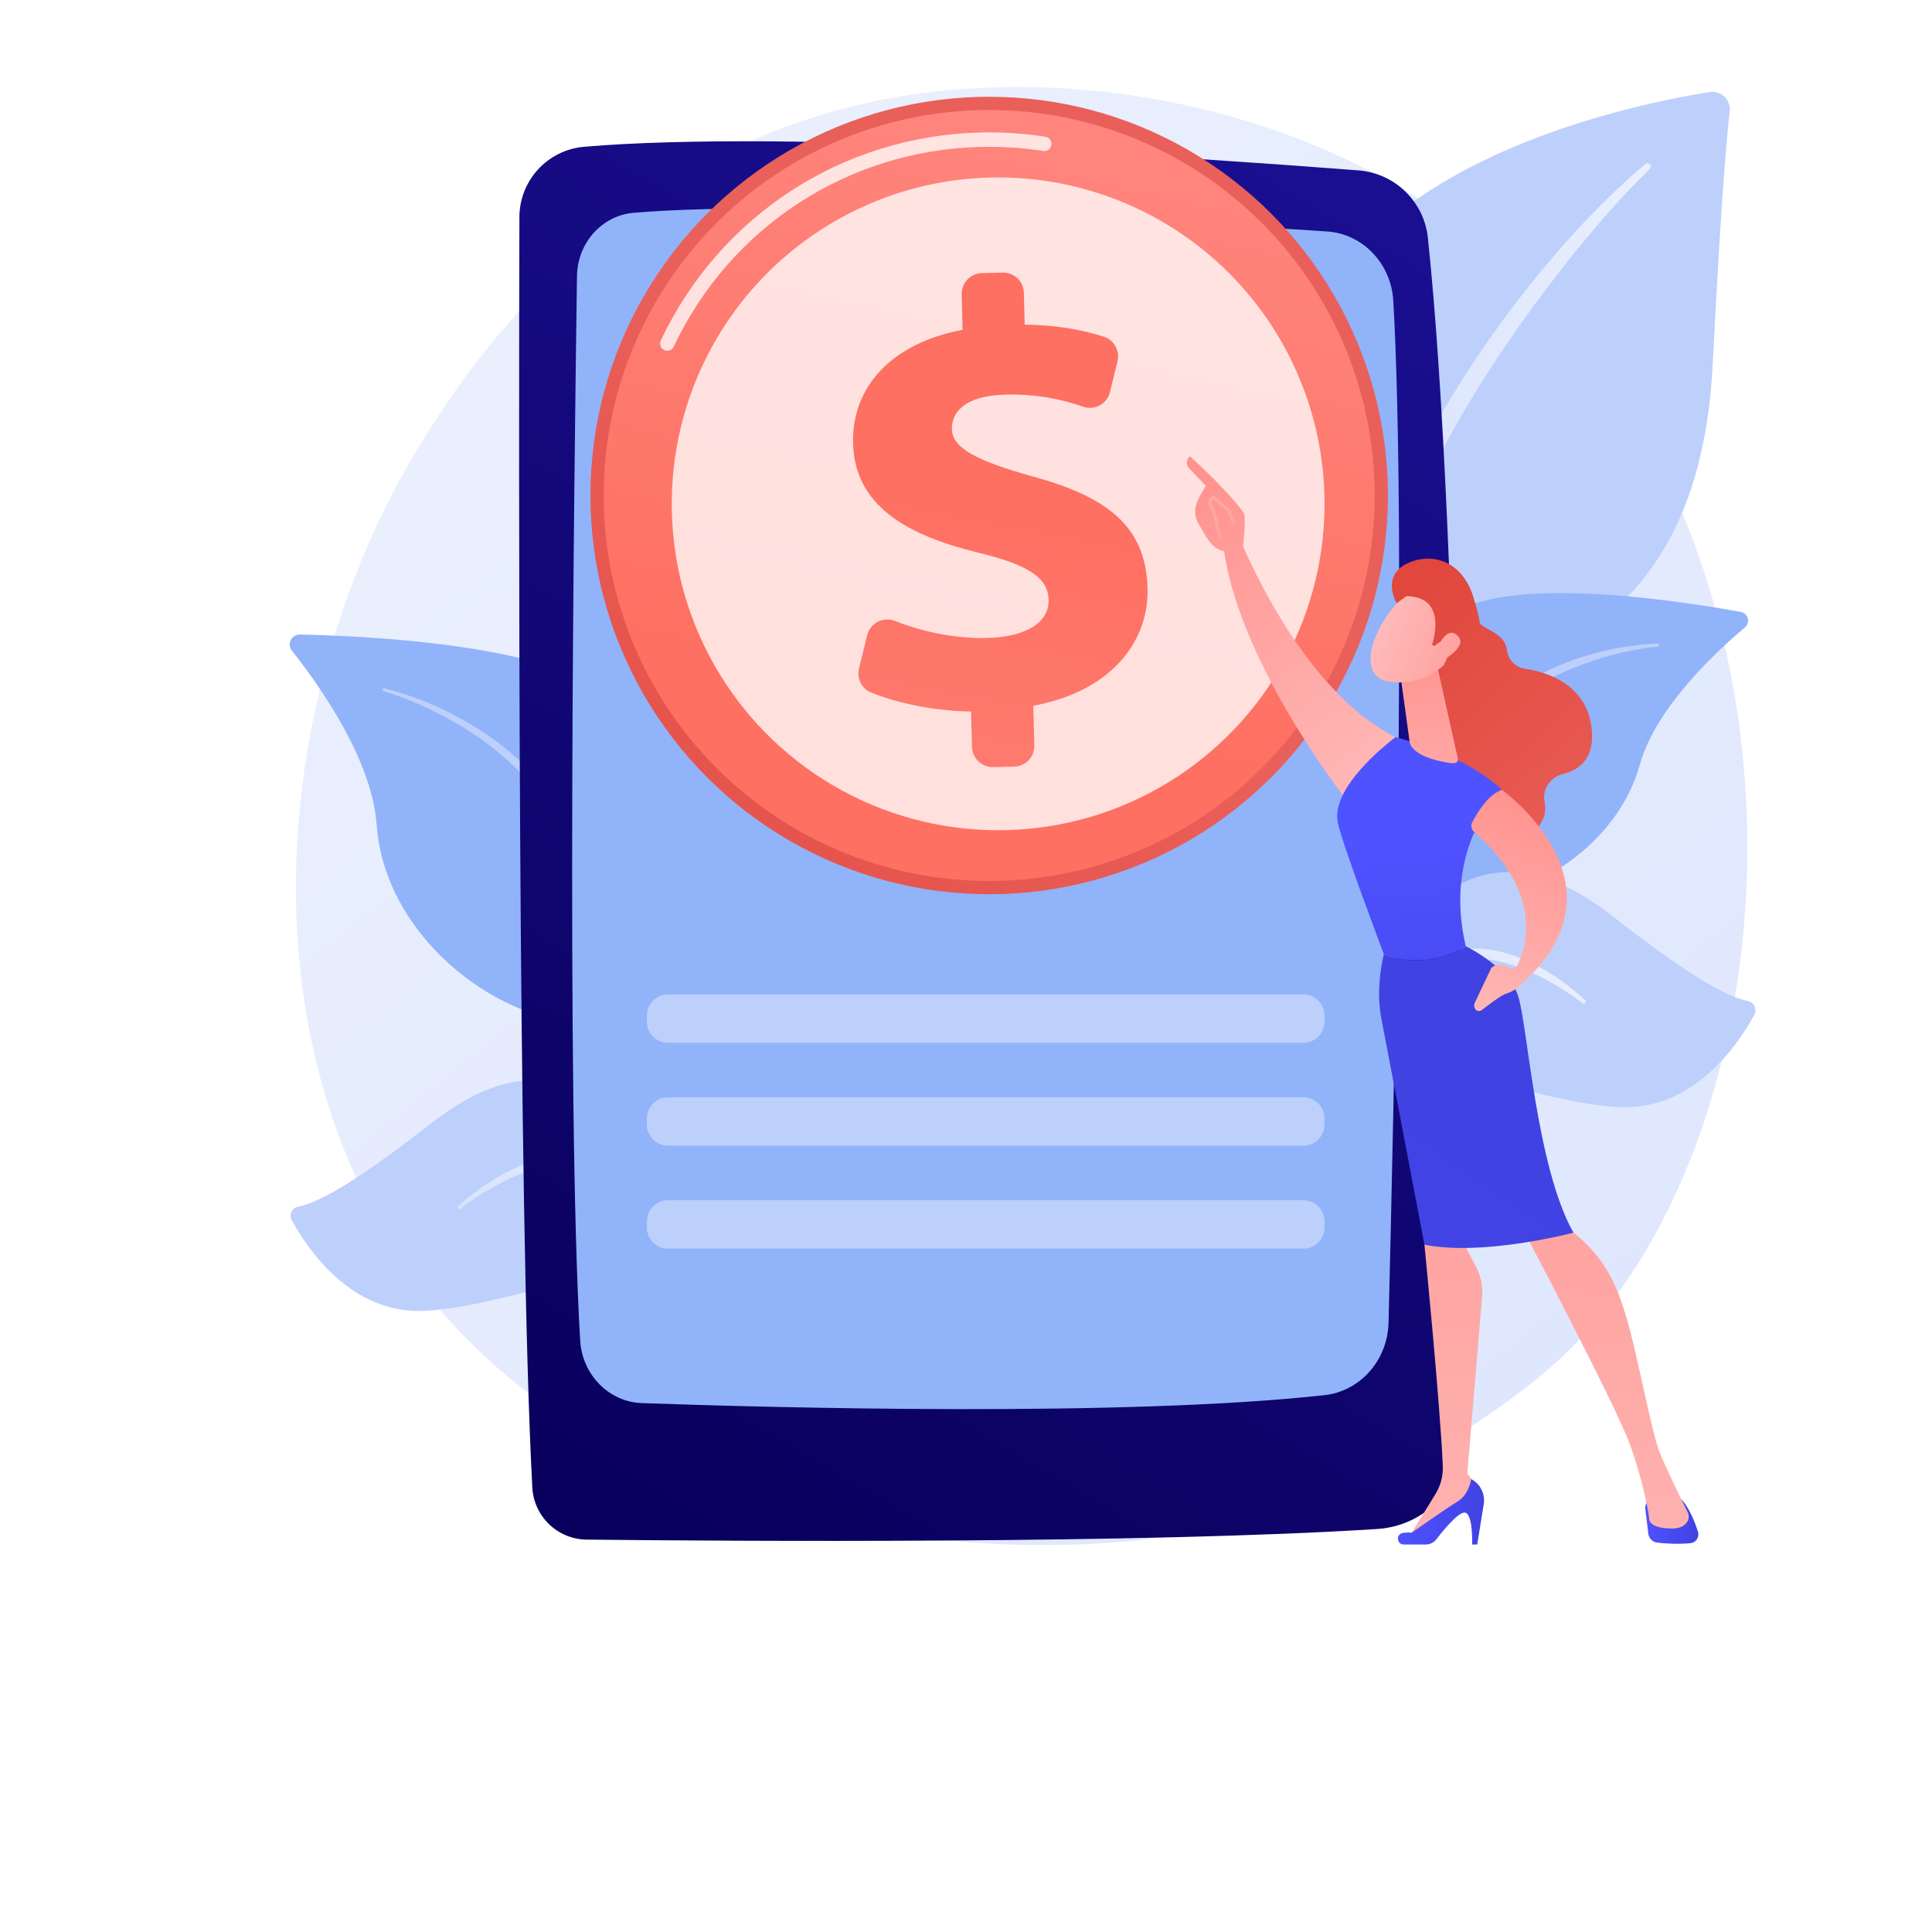 <?xml version="1.0" encoding="utf-8"?>
<!-- Generator: Adobe Illustrator 21.0.0, SVG Export Plug-In . SVG Version: 6.00 Build 0)  -->
<svg version="1.1" xmlns="http://www.w3.org/2000/svg" xmlns:xlink="http://www.w3.org/1999/xlink" x="0px" y="0px"
	 viewBox="0 0 3710 3710" style="enable-background:new 0 0 3710 3710;" xml:space="preserve">
<style type="text/css">
	.st0{fill:#FFFFFF;}
	.st1{fill:url(#SVGID_1_);}
	.st2{fill:#91B3FA;}
	.st3{fill:#BDD0FB;}
	.st4{fill:url(#SVGID_2_);}
	.st5{fill:url(#SVGID_3_);}
	.st6{fill:url(#SVGID_4_);}
	.st7{fill:url(#SVGID_5_);}
	.st8{fill:#1F5AA9;}
	.st9{fill:url(#SVGID_6_);}
	.st10{fill:url(#SVGID_7_);}
	.st11{opacity:0.78;fill:#FFFFFF;}
	.st12{fill:url(#SVGID_8_);}
	.st13{fill:url(#SVGID_9_);}
	.st14{fill:url(#SVGID_10_);}
	.st15{fill:url(#SVGID_11_);}
	.st16{fill:url(#SVGID_12_);}
	.st17{fill:url(#SVGID_13_);}
	.st18{fill:url(#SVGID_14_);}
	.st19{fill:url(#SVGID_15_);}
	.st20{fill:url(#SVGID_16_);}
	.st21{fill:url(#SVGID_17_);}
	.st22{fill:url(#SVGID_18_);}
	.st23{fill:url(#SVGID_19_);}
	.st24{fill:url(#SVGID_20_);}
	.st25{fill:url(#SVGID_21_);}
	.st26{fill:url(#SVGID_22_);}
	.st27{fill:url(#SVGID_23_);}
</style>
<g id="Background">
	<g>
		<g>
			<rect class="st0" width="3710" height="3710"/>
		</g>
	</g>
</g>
<g id="Illustration">
	<g>
		<linearGradient id="SVGID_1_" gradientUnits="userSpaceOnUse" x1="3717.686" y1="3793.491" x2="1226.211" y2="699.236">
			<stop  offset="0" style="stop-color:#DAE3FE"/>
			<stop  offset="1" style="stop-color:#E9EFFD"/>
		</linearGradient>
		<path class="st1" d="M3032.3,2573.2c-57.2,60.2-111.4,99.1-154.2,129.8c-502.9,360.8-1097.9,255.7-1224.4,230
			c-186.8-37.9-547.7-111.2-808.7-418.2C450.1,2050.5,511.6,1318.9,817.9,836c56-88.3,351.9-578.6,953.4-657.2
			c364-47.6,788.3,48.4,1095.6,305.8C3511.9,1025,3465.9,2116.7,3032.3,2573.2z"/>
		<g>
			<g>
				<path class="st2" d="M1212.8,2258.5c10.6,111.6,35.6,259.1,65.6,386.2h18.8c-38.8-153.4-74.5-363.5-64-605.7
					c10.6-244.2,70.4-540.7-41.1-682.4c-92.8-117.9-486.7-135.5-616.2-138.1c-16.2-0.3-25.4,18.3-15.4,31
					c49.7,62.5,153.6,207.2,162.7,333.5c11.9,166.5,141.4,297.3,270,351.7S1191.1,2030.7,1212.8,2258.5z"/>
				<path class="st3" d="M737.8,1321.6c79.7,20.2,155,56.6,221,106.3c33,24.8,63,53.9,88.8,86.4c25.5,32.7,47,68.9,61.9,107.8
					l5.5,14.6c1.8,4.9,3.2,9.9,4.7,14.9c1.5,5,3.1,10,4.4,14.9l3.9,14.8c5.3,19.7,10.5,39.5,15.5,59.3c10,39.6,19.5,79.3,28.3,119.2
					c17.6,79.8,32.8,160.1,43,241.3c0.2,1.9-1.1,3.7-3.1,4c-1.9,0.2-3.6-1-3.9-2.9l0-0.1c-7.3-40-15.3-79.9-24.1-119.7
					c-8.6-39.8-17.7-79.5-27.2-119l-14.5-59.3l-15.2-59.1c-5-19.7-10.3-39.4-15.6-59l-4-14.7c-1.3-4.9-2.9-9.6-4.3-14.4
					c-1.5-4.8-2.8-9.6-4.5-14.3l-5.2-14c-14-37.4-34.6-72.1-58.6-104c-12.4-15.7-25.3-31.1-39.7-45.1l-5.3-5.4l-5.5-5.2
					c-3.7-3.4-7.3-6.9-11-10.3c-7.6-6.6-15.1-13.3-23.1-19.4c-31.3-25.3-65.7-46.8-101.5-65.6c-35.8-18.8-73.4-34.7-112-46.4
					l-0.2-0.1c-1.5-0.5-2.4-2.1-1.9-3.6C734.8,1322.1,736.4,1321.2,737.8,1321.6z"/>
			</g>
			<g>
				<path class="st3" d="M1289.4,2486c67.4,98.9,58.7,154.2,60.8,201.1c0.4,8.3,0.8,20.1,1.8,34h18.4c-3.8-19.1-6.4-38.3-7.4-57.2
					c-6.6-129.4-35.8-350.4-147.4-482.6c-111.6-132.2-233.9-144.2-387.9-24.1c-128.4,100.1-208.4,150.7-255.4,160
					c-11.6,2.3-17.6,15.5-11.9,25.9c30.1,55.5,115.3,182.9,258.2,173.9C1001,2505.7,1222,2387.1,1289.4,2486z"/>
				<linearGradient id="SVGID_2_" gradientUnits="userSpaceOnUse" x1="878.971" y1="2376.142" x2="1344.647" y2="2376.142">
					<stop  offset="0" style="stop-color:#DAE3FE"/>
					<stop  offset="1" style="stop-color:#E9EFFD"/>
				</linearGradient>
				<path class="st4" d="M879.9,2316.5c10.1-9.6,20.8-18.3,31.8-26.6c11-8.3,22.4-16.3,34.2-23.5c23.6-14.6,48.7-27,75.5-35.5
					c13.4-4.2,27.2-7.5,41.3-9.3c14.1-1.7,28.5-1.9,42.9-0.2c3.6,0.6,7.2,0.9,10.7,1.7c3.5,0.8,7.1,1.5,10.5,2.5l20.1,6.2l19.7,7.6
					l19.1,9.2c25,13.2,47.6,31,66.4,51.9c19,20.9,33.8,45,46,69.9l4.6,9.4c1.6,3.1,2.7,6.4,4.1,9.6c2.6,6.4,5.4,12.8,7.8,19.3
					l6.8,19.6c2.4,6.5,3.9,13.2,5.9,19.9c7.6,26.5,12.9,53.6,17.5,80.7c0.3,1.5-0.8,2.9-2.3,3.2c-1.4,0.2-2.8-0.7-3.2-2.1l0-0.1
					c-6.4-26.5-12.6-53.1-21.4-78.8c-4-13-9.1-25.5-13.8-38.2c-2.5-6.3-5.4-12.4-8.1-18.5c-1.4-3.1-2.6-6.2-4.2-9.2l-4.7-8.9
					c-12.4-23.8-27.5-46.2-45.6-65.7c-18-19.5-39.5-35.7-62.9-48l-18-8.5l-18.6-7.1l-19.1-5.8c-3.2-0.9-6.3-1.5-9.4-2.3
					c-3.1-0.7-6.4-1-9.6-1.6c-12.8-1.7-26-1.6-39-0.1c-13.1,1.4-26.1,4.1-38.9,7.9c-25.6,7.5-50.3,18.6-74,31.5
					c-11.8,6.6-23.5,13.4-34.9,20.9c-11.3,7.4-22.5,15.3-33.2,23.5l-0.1,0.1c-1.3,1-3.1,0.7-4-0.5
					C878.7,2319.2,878.8,2317.5,879.9,2316.5z"/>
			</g>
		</g>
		<g>
			<g>
				<path class="st3" d="M2618.2,1792.7c0,0,1.4-354.6,167.2-445c165.9-90.3,477.9-141,503.6-649.6c15.1-297.7,26-427.8,32.5-484.4
					c2.5-22.1-16.7-40.5-38.6-37c-155.4,24.8-660.9,130.8-775.7,470.7C2371.2,1050.3,2618.2,1792.7,2618.2,1792.7z"/>
				<linearGradient id="SVGID_3_" gradientUnits="userSpaceOnUse" x1="2578.757" y1="999.263" x2="3170.296" y2="999.263">
					<stop  offset="0" style="stop-color:#DAE3FE"/>
					<stop  offset="1" style="stop-color:#E9EFFD"/>
				</linearGradient>
				<path class="st5" d="M3159.5,314.9c-173.9,146.6-377.5,409.1-489.5,674c-14.6,43.8-56.5,136.6-78.2,302.9
					c-19.1,138.7-15.6,285.9,0.2,383.7c1,6.2,6.8,10.4,13,9.4c10.6-1.7,9.5-13.1,9.4-12.8c-16.5-166.8-2-373.5,51.5-558.9
					c68.1-227.5,212-446,359.6-630.6l15.2-18.2c114.3-138.7,137.5-139.1,127.5-149.2C3165.8,312.9,3162,312.8,3159.5,314.9z"/>
			</g>
			<g>
				<path class="st2" d="M2341.2,2511.7c-22.1,10.8,209.2-280,281.6-736.7c34.1-215.2,34.6-484.9,157.2-588.8
					c102-86.5,449.2-31.9,562.8-11.1c14.2,2.6,19,20.5,7.9,29.8c-54.5,45.8-171,153.7-201.4,262.4
					c-40,143.4-176.3,234.5-298.3,259.2c-122,24.7-189.9,48.6-249.3,243.8C2542.2,2165.5,2404,2480.9,2341.2,2511.7z"/>
				<path class="st3" d="M3183,1235.7c-144.9,6.1-300.5,72.2-379.5,196.2l-7.5,11.8c-17.2,27.7-114.8,225-168.9,388.5
					c-0.7,2,0.4,4.2,2.5,4.9c3.5,1.1,5.2-2.7,4.9-2.3c37.7-92.4,92-209.5,135.1-297.1c46.3-95.6,78.7-160.3,184.3-222.3
					c117.6-66.8,229.9-73.6,229.5-73.6c1.7-0.2,3-1.7,2.8-3.4C3186.1,1236.8,3184.7,1235.6,3183,1235.7z"/>
			</g>
			<g>
				<path class="st3" d="M2470.7,2550c-13.1,6.9,73.8-142.8,80.5-274.6c6.7-131.9,36.4-356.9,150.1-491.6
					c113.7-134.6,238.2-146.9,395.2-24.5c130.8,102,212.3,153.5,260.2,163c11.8,2.4,17.9,15.7,12.1,26.4
					c-30.7,56.5-117.4,186.3-263.1,177.1c-185.8-11.7-410.9-132.4-479.5-31.7c-68.6,100.7-59.8,157.1-61.9,204.9
					C2562.2,2346.7,2557.5,2504.2,2470.7,2550z"/>
				<linearGradient id="SVGID_4_" gradientUnits="userSpaceOnUse" x1="2569.245" y1="1981.561" x2="3044.904" y2="1981.561">
					<stop  offset="0" style="stop-color:#DAE3FE"/>
					<stop  offset="1" style="stop-color:#E9EFFD"/>
				</linearGradient>
				<path class="st6" d="M3043.8,1920.9c-56.9-54.6-149.6-108.2-230.6-98.2c-105.4,17-175.6,87.4-213.9,192.1
					c-15,44.5-21.1,68.2-30,122.8c-0.7,4.4,5.7,5.7,6.8,1.4c6.4-25.6,12.8-52.4,22.4-80.2c55.6-179,174.1-203.1,178.8-206.7
					c9,0.9,63.3-39.8,192.3,29.6c24.1,13.1,47.5,28.1,69.5,44.6l0.1,0.1c1.6,1.2,3.9,0.9,5-0.7
					C3045.3,1924.2,3045.1,1922.1,3043.8,1920.9z"/>
			</g>
		</g>
		<g>
			<g>
				<linearGradient id="SVGID_5_" gradientUnits="userSpaceOnUse" x1="1147.161" y1="2891.008" x2="2628.78" y2="353.021">
					<stop  offset="0" style="stop-color:#09005D"/>
					<stop  offset="1" style="stop-color:#1A0F91"/>
				</linearGradient>
				<path class="st7" d="M1121.4,281.9c-70.1,6.1-123.8,64.8-124,135.1c-1.2,430.2-3.2,1914.3,24.8,2439.5
					c3,55.6,48.6,99.4,104.3,100c275.6,3,1068.4,8.4,1518.4-20.4c93.7-6,166.7-83.6,166.6-177.6c-0.5-451.6-7.8-1721.5-69.6-2302
					c-7.4-69.5-63.3-123.8-133-129.3C2308.3,304,1510,248.1,1121.4,281.9z"/>
				<path class="st2" d="M1108,529.8c-5.4,368-20.8,1592.3,6.1,2044.2c3.9,66,55.2,118.2,118.6,120.4
					c260.8,9.1,929.7,26.7,1310.8-15.3c68.6-7.6,121.1-67,122.9-139.1c9.5-375.6,35.3-1515.9,9.1-1962.7
					c-4.2-71.3-58.6-128.2-126.9-132.8c-282.4-19-1007.6-62.9-1331.7-35.9C1156.1,413.8,1109,466.1,1108,529.8z"/>
				<path class="st8" d="M1738.2,345.9c0.2,10.2,8.3,18.4,18.5,18.7c50.2,1.5,191.6,5.9,254.8,8.1c12.5,0.4,22-11,19.4-23.1
					c-0.2-0.4-1.8-16-17.8-17.1c-42.7-3-171.7-11-256.9-6.1C1738.6,327.4,1737.6,347.3,1738.2,345.9z"/>
			</g>
		</g>
		<g>
			
				<linearGradient id="SVGID_6_" gradientUnits="userSpaceOnUse" x1="2630.395" y1="2226.806" x2="3657.47" y2="1034.667" gradientTransform="matrix(1 -2.560000e-02 2.560000e-02 1 -1803.436 35.343)">
				<stop  offset="0" style="stop-color:#E1473D"/>
				<stop  offset="1" style="stop-color:#E9605A"/>
			</linearGradient>
			<circle class="st9" cx="1899.5" cy="951.5" r="765.7"/>
			<linearGradient id="SVGID_7_" gradientUnits="userSpaceOnUse" x1="2199.148" y1="-416.275" x2="1811.024" y2="1355.59">
				<stop  offset="0" style="stop-color:#FF928E"/>
				<stop  offset="1" style="stop-color:#FE7062"/>
			</linearGradient>
			<circle class="st10" cx="1899.5" cy="951.5" r="740.3"/>
			<path class="st11" d="M1281.8,673.5c-2.1,0.1-4.2-0.4-6.3-1.3c-6.9-3.3-9.8-11.5-6.6-18.4c113.3-239.5,348.1-392.5,612.7-399.3
				c42.2-1.1,84.6,1.6,126,8.1c7.5,1.2,12.7,8.2,11.5,15.8c-1.2,7.5-8.2,12.7-15.8,11.5c-39.7-6.2-80.5-8.8-121-7.8
				c-254.2,6.5-479.7,153.4-588.5,383.4C1291.6,670.5,1286.8,673.4,1281.8,673.5z"/>
			
				<ellipse transform="matrix(1 -2.558775e-02 2.558775e-02 1 -24.12 49.345)" class="st11" cx="1916.1" cy="967.2" rx="626.6" ry="626.6"/>
			<g>
				
					<linearGradient id="SVGID_8_" gradientUnits="userSpaceOnUse" x1="3354.481" y1="2641.344" x2="3698.713" y2="1048.427" gradientTransform="matrix(1 -2.560000e-02 2.560000e-02 1 -1803.436 35.343)">
					<stop  offset="0" style="stop-color:#FF928E"/>
					<stop  offset="1" style="stop-color:#FE7062"/>
				</linearGradient>
				<path class="st12" d="M1866.5,1434.4l-1.7-68.1c-71.1-1-141.8-16-192.3-36.6c-18-7.3-27.6-27.1-23-46l15.7-63.9
					c5.8-23.4,30.8-36.1,53.3-27.4c50,19.5,111.6,34.3,177.5,32.7c68.4-1.8,118.9-26.3,117.6-73.8c-1.1-42.9-41.2-67.4-136.9-90.5
					c-136.6-33.6-235.6-90.3-238.6-209.7c-2.8-107.9,74-192.2,210.3-217.7l-1.7-68.2c-0.6-21.9,16.8-40.2,38.7-40.7l40-1
					c21.9-0.6,40.2,16.8,40.7,38.7l1.6,61.2c65.8,0.9,113.9,11,152.3,23.3c19.6,6.3,30.8,27,25.9,47.1l-14.4,59.1
					c-5.6,22.8-29.4,35.8-51.6,28.1c-35.3-12.3-85.1-24.8-149.3-23.2c-81.2,2.1-103.5,36.3-102.7,66.5
					c0.9,37.1,50.3,61.4,156.7,91.1c151.9,41.4,216.1,102.4,219,214.9c2.6,103.2-71.5,197.9-219.4,224.9l2,76.3
					c0.6,21.9-16.8,40.2-38.7,40.7l-40,1C1885.3,1473.6,1867.1,1456.3,1866.5,1434.4z"/>
			</g>
		</g>
		<g>
			<linearGradient id="SVGID_9_" gradientUnits="userSpaceOnUse" x1="2661.763" y1="1163.984" x2="3107.26" y2="1673.605">
				<stop  offset="0" style="stop-color:#E1473D"/>
				<stop  offset="1" style="stop-color:#E9605A"/>
			</linearGradient>
			<path class="st13" d="M2790.2,1149.1c0,0,40.6,19.8,48.1,42.5c6,18.2,50.9,20.6,55.3,56.4c2.3,18.5,16,33.3,34.4,36.1
				c45.9,7,116.6,30.9,127.9,110.5c8.6,60.8-22.4,83.9-54.9,91.8c-23.9,5.9-39.8,29.1-34.9,53.2c4.6,23.1-2.3,49.9-42.4,71
				c-89.8,47.4-179.5-112.3-179.5-112.3l-18.4-278.8L2790.2,1149.1z"/>
			<linearGradient id="SVGID_10_" gradientUnits="userSpaceOnUse" x1="2676.056" y1="1546.425" x2="2271.057" y2="925.426">
				<stop  offset="0" style="stop-color:#FEBBBA"/>
				<stop  offset="1" style="stop-color:#FF928E"/>
			</linearGradient>
			<path class="st14" d="M2367.4,1002.1c0,0,115.6,315,312.5,413.5c0,0-65.5,106.9-99.7,113.4c0,0-210.4-269.2-231.8-489.8
				L2367.4,1002.1z"/>
			<linearGradient id="SVGID_11_" gradientUnits="userSpaceOnUse" x1="3159.231" y1="2921.727" x2="3261.412" y2="2921.727">
				<stop  offset="0" style="stop-color:#4F52FF"/>
				<stop  offset="1" style="stop-color:#4042E2"/>
			</linearGradient>
			<path class="st15" d="M3159.4,2897.2l5.8,47.8c1.1,9.1,8.2,16.2,17.3,17.3c15.3,1.7,39.9,3.5,63.9,1
				c10.6-1.1,17.4-11.8,14.2-21.9c-5.9-18.4-16.6-46.1-32.1-62.4h-53C3165.8,2878.9,3158.2,2887.5,3159.4,2897.2z"/>
			<linearGradient id="SVGID_12_" gradientUnits="userSpaceOnUse" x1="2727.465" y1="3324.672" x2="2874.51" y2="1606.078">
				<stop  offset="0" style="stop-color:#FEBBBA"/>
				<stop  offset="1" style="stop-color:#FF928E"/>
			</linearGradient>
			<path class="st16" d="M2744.2,2337.5l-8.9,52.6c0,0,30,303.4,35.3,424.8c0.8,19-4.1,37.8-14.1,54.1l-52.1,84.6l132.4-78.1
				l2.6-16.2l-21.7-29.8l28.4-339.9c1.7-20-2.5-40-11.9-57.7l-27.4-51.4L2744.2,2337.5z"/>
			<linearGradient id="SVGID_13_" gradientUnits="userSpaceOnUse" x1="2684.508" y1="2903.072" x2="2849.845" y2="2903.072">
				<stop  offset="0" style="stop-color:#4F52FF"/>
				<stop  offset="1" style="stop-color:#4042E2"/>
			</linearGradient>
			<path class="st17" d="M2695.7,2965.9h42.2c7.9,0,15.4-3.6,20.2-9.9c13.2-17.1,40.5-50.5,53.5-51.4c17.6-1.2,15.3,61.3,15.3,61.3
				h9.8l12.5-77.6c3.1-19.5-6.6-38.9-24.1-48l0,0c0,0-4,29.7-25.8,42.8c-21.8,13.1-88.6,60.2-88.6,60.2s-8.2-1.2-17.2,0.5
				C2680.3,2946.1,2682.1,2965.9,2695.7,2965.9z"/>
			<linearGradient id="SVGID_14_" gradientUnits="userSpaceOnUse" x1="3023.256" y1="3350.244" x2="3170.34" y2="1631.198">
				<stop  offset="0" style="stop-color:#FEBBBA"/>
				<stop  offset="1" style="stop-color:#FF928E"/>
			</linearGradient>
			<path class="st18" d="M2925.6,2362.5c0,0,175.5,332.9,203.4,408.9c27.9,76,37.7,139.4,38,145.4c0.6,9.4,12.3,18.4,44.4,18.4
				c16.6,0,24.7-6.7,28.7-13.1c3.4-5.5,3.6-12.4,0.7-18.2c-10.2-20.5-42.4-86.2-54.3-116c-14.2-35.6-44.9-196.7-61.7-252.7
				c-16.8-56-35.8-116.8-109-172.8C3015.9,2362.5,2965.6,2313.3,2925.6,2362.5z"/>
			<linearGradient id="SVGID_15_" gradientUnits="userSpaceOnUse" x1="2731.097" y1="1591.576" x2="2804.624" y2="2273.738">
				<stop  offset="0" style="stop-color:#4F52FF"/>
				<stop  offset="1" style="stop-color:#4042E2"/>
			</linearGradient>
			<path class="st19" d="M2814.7,1817c-45.3-191.8,69.4-300.3,69.4-300.3c-72.4-69.5-204.2-101.1-204.2-101.1s-125.8,92-110.9,164
				c8.7,42.2,88.4,252.7,88.4,252.7S2731.1,1867.2,2814.7,1817z"/>
			<linearGradient id="SVGID_16_" gradientUnits="userSpaceOnUse" x1="1608.228" y1="3873.525" x2="2803.092" y2="2152.111">
				<stop  offset="0" style="stop-color:#4F52FF"/>
				<stop  offset="1" style="stop-color:#4042E2"/>
			</linearGradient>
			<path class="st20" d="M2915.1,1912c-18.4-55.5-100.4-95-100.4-95c-83.6,50.2-157.3,15.3-157.3,15.3s-16.5,63.2-5.1,121.9
				c11.4,58.7,83,435.9,83,435.9c112.7,22.8,286.2-23,286.2-23C2949.6,2239.7,2933.5,1967.5,2915.1,1912z"/>
			<linearGradient id="SVGID_17_" gradientUnits="userSpaceOnUse" x1="2794.052" y1="1707.985" x2="2719.802" y2="1221.987">
				<stop  offset="0" style="stop-color:#FEBBBA"/>
				<stop  offset="1" style="stop-color:#FF928E"/>
			</linearGradient>
			<path class="st21" d="M2762.1,1288.8l36.8,165.3c3.5,14.6-9.8,12.2-24.5,9.4c-24.1-4.5-55.2-13.9-65.6-32.7
				c-1.1-1.9-1.6-4.1-1.9-6.2l-15.8-114.6c-1.3-9.1,3.7-17.9,12.1-21.6l30.5-13.5C2745.5,1269.7,2759.1,1276.4,2762.1,1288.8z"/>
			<linearGradient id="SVGID_18_" gradientUnits="userSpaceOnUse" x1="2806.247" y1="1977.799" x2="2964.871" y2="1535.677">
				<stop  offset="0" style="stop-color:#FEBBBA"/>
				<stop  offset="1" style="stop-color:#FF928E"/>
			</linearGradient>
			<path class="st22" d="M2884.1,1516.7c0,0,256.9,183.8,32.9,376.9c0,0-8.5,9.7-25.3,14.7c-8.5,2.5-33.6,21.5-46.3,31.4
				c-4.1,3.2-10,2.1-12.8-2.3l0,0c-2.2-3.4-2.4-7.7-0.7-11.4l31.8-67.3c8.8-8.2,22.4-8.8,31.9-1.4l0,0c6.1,4.8,15,2.8,18.4-4.2
				c17.3-35.3,50-139-83.8-256.2c-5-4.4-6.3-11.7-3.2-17.6C2836.3,1561.3,2857.8,1525.4,2884.1,1516.7z"/>
			<g>
				<linearGradient id="SVGID_19_" gradientUnits="userSpaceOnUse" x1="2648.866" y1="1200.035" x2="2901.99" y2="1291.16">
					<stop  offset="0" style="stop-color:#FEBBBA"/>
					<stop  offset="1" style="stop-color:#FF928E"/>
				</linearGradient>
				<path class="st23" d="M2719,1131.4c0,0-43.6,18.4-73.2,81.4c-29.6,63-7.5,92.1,20.3,96.1c27.8,4,69.4,3.4,113.4-37.3
					C2823.4,1230.9,2775.6,1109.6,2719,1131.4z"/>
				<linearGradient id="SVGID_20_" gradientUnits="userSpaceOnUse" x1="2718.247" y1="1114.607" x2="3163.746" y2="1624.23">
					<stop  offset="0" style="stop-color:#E1473D"/>
					<stop  offset="1" style="stop-color:#E9605A"/>
				</linearGradient>
				<path class="st24" d="M2749.8,1238c0,0,32.9-92.2-48.8-93.2l-19.2,13.4c0,0-30-51.1,19.2-75.5c49.2-24.4,106.8-4.2,127.7,62
					c20.9,66.3,24.5,110.7-10.3,142.4c-34.8,31.7-49.2-4.2-49.2-4.2s19-29.7,11.2-45.5c-7.7-15.9-25.5,3.3-25.5,3.3L2749.8,1238z"/>
				<linearGradient id="SVGID_21_" gradientUnits="userSpaceOnUse" x1="2649.72" y1="1197.664" x2="2902.844" y2="1288.789">
					<stop  offset="0" style="stop-color:#FEBBBA"/>
					<stop  offset="1" style="stop-color:#FF928E"/>
				</linearGradient>
				<path class="st25" d="M2759,1248.2c0,0,16.6-47.5,38.8-28.6c22.2,18.9-18,43.9-33.8,51.9L2759,1248.2z"/>
			</g>
			<g>
				<linearGradient id="SVGID_22_" gradientUnits="userSpaceOnUse" x1="2695.405" y1="1533.807" x2="2290.407" y2="912.81">
					<stop  offset="0" style="stop-color:#FEBBBA"/>
					<stop  offset="1" style="stop-color:#FF928E"/>
				</linearGradient>
				<path class="st26" d="M2356.3,1059.4c-1.8,5.6,18.7,14.1,30.7-8.8c0.4-11,7.1-58.1,0.5-67c-35-47.7-102.8-107.4-102.8-107.4
					c-11.5,11.3-2,22.4-2,22.4l32.9,34.3c-6.9,12.4-15.3,22.9-19.2,38c-3,11.4-1.2,23.6,4.6,33.9c5.8,10.4,13.6,23.9,21.1,34.5
					C2336.2,1059.3,2356.3,1059.4,2356.3,1059.4z"/>
				<linearGradient id="SVGID_23_" gradientUnits="userSpaceOnUse" x1="2605.299" y1="531.541" x2="2094.013" y2="1422.496">
					<stop  offset="0" style="stop-color:#FEBBBA"/>
					<stop  offset="1" style="stop-color:#FF928E"/>
				</linearGradient>
				<path class="st27" d="M2339.7,1036c-2.5-13.8-10-51.5-15.3-60c-3.6-5.9-4.8-10.9-3.6-15.1c1-3.6,3.6-6.3,7.9-8.5l1.8-0.9
					l32.1,27.2l9.7,26l-5.7,2.1l-9.1-24.5l-27.7-23.5c-1.6,1.1-2.6,2.3-3,3.7c-0.7,2.5,0.3,5.9,3,10.2c6.9,11.2,15.7,60,16.1,62.1
					L2339.7,1036z"/>
			</g>
		</g>
		<path class="st3" d="M2502.9,2002.5H1282.7c-22.3,0-40.5-18.2-40.5-40.5v-11.9c0-22.3,18.2-40.5,40.5-40.5h1220.2
			c22.3,0,40.5,18.2,40.5,40.5v11.9C2543.4,1984.2,2525.2,2002.5,2502.9,2002.5z"/>
		<path class="st3" d="M2502.9,2200.1H1282.7c-22.3,0-40.5-18.2-40.5-40.5v-11.9c0-22.3,18.2-40.5,40.5-40.5h1220.2
			c22.3,0,40.5,18.2,40.5,40.5v11.9C2543.4,2181.9,2525.2,2200.1,2502.9,2200.1z"/>
		<path class="st3" d="M2502.9,2397.7H1282.7c-22.3,0-40.5-18.2-40.5-40.5v-11.9c0-22.3,18.2-40.5,40.5-40.5h1220.2
			c22.3,0,40.5,18.2,40.5,40.5v11.9C2543.4,2379.5,2525.2,2397.7,2502.9,2397.7z"/>
	</g>
</g>
</svg>
